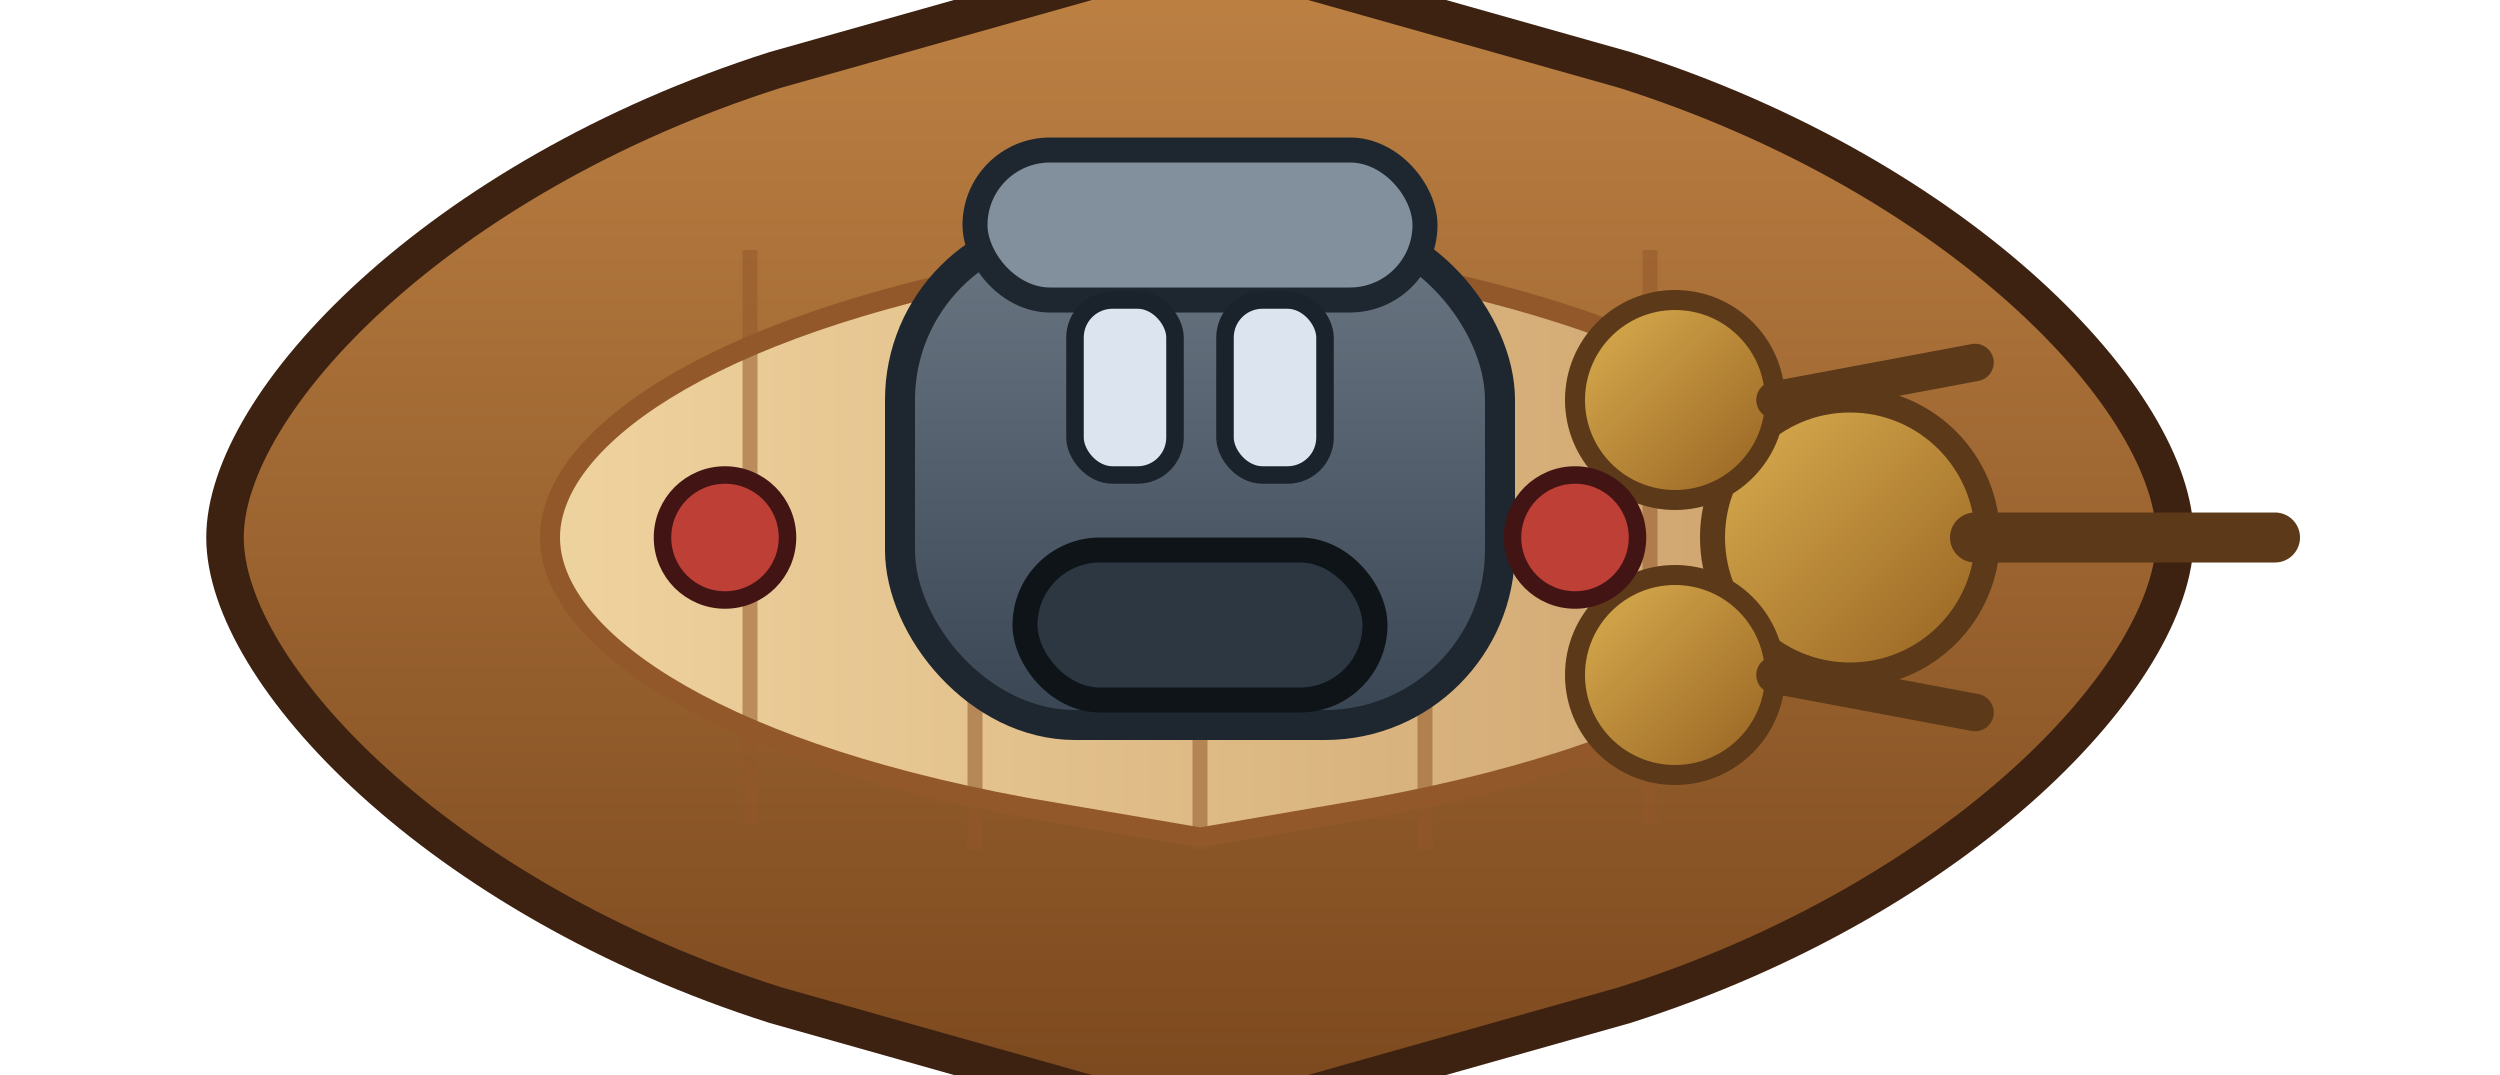 <svg xmlns="http://www.w3.org/2000/svg" viewBox="0 0 200 86">
  <defs>
    <linearGradient id="cannon-imp-hull" x1="0" y1="0" x2="0" y2="1">
      <stop offset="0" stop-color="#be8244"/>
      <stop offset="1" stop-color="#7a471d"/>
    </linearGradient>
    <linearGradient id="cannon-imp-deck" x1="0" y1="0" x2="1" y2="0">
      <stop offset="0" stop-color="#efd39f"/>
      <stop offset="1" stop-color="#cda26c"/>
    </linearGradient>
    <linearGradient id="cannon-imp-casemate" x1="0" y1="0" x2="0" y2="1">
      <stop offset="0" stop-color="#6c7784"/>
      <stop offset="1" stop-color="#394553"/>
    </linearGradient>
    <linearGradient id="cannon-imp-bronze" x1="0" y1="0" x2="1" y2="1">
      <stop offset="0" stop-color="#ddb151"/>
      <stop offset="1" stop-color="#946020"/>
    </linearGradient>
  </defs>
  <path d="M18 43c0-10.8 17-28.8 44-37.4l34-9.6 34 9.6c27 8.6 44 26.6 44 37.4s-17 28.8-44 37.4l-34 9.6-34-9.6C35 71.8 18 53.8 18 43z" fill="url(#cannon-imp-hull)" stroke="#3d2211" stroke-width="3"/>
  <path d="M44 43c0-7.6 12-16.8 38-21.6l14-2.4 14 2.4c26 4.8 38 14 38 21.6s-12 16.8-38 21.6l-14 2.4-14-2.4c-26-4.8-38-14-38-21.6z" fill="url(#cannon-imp-deck)" stroke="#925829" stroke-width="1.6"/>
  <g stroke="#925829" stroke-width="1.2" opacity="0.55">
    <line x1="60" y1="20" x2="60" y2="66"/>
    <line x1="78" y1="18" x2="78" y2="68"/>
    <line x1="96" y1="18" x2="96" y2="68"/>
    <line x1="114" y1="18" x2="114" y2="68"/>
    <line x1="132" y1="20" x2="132" y2="66"/>
  </g>
  <!-- armor casemate -->
  <g transform="translate(96 28)">
    <rect x="-24" y="-10" width="48" height="40" rx="14" fill="url(#cannon-imp-casemate)" stroke="#1e262f" stroke-width="2.4"/>
    <rect x="-18" y="-16" width="36" height="12" rx="6" fill="#828f9c" stroke="#1e262f" stroke-width="2"/>
    <rect x="-14" y="16" width="28" height="12" rx="6" fill="#2d3742" stroke="#0f1419" stroke-width="2"/>
    <g fill="#dce5ef" stroke="#1a222b" stroke-width="1.4">
      <rect x="-10" y="-4" width="8" height="14" rx="3"/>
      <rect x="2" y="-4" width="8" height="14" rx="3"/>
    </g>
  </g>
  <!-- heavy guns -->
  <g>
    <circle cx="148" cy="43" r="11" fill="url(#cannon-imp-bronze)" stroke="#5c3918" stroke-width="2"/>
    <circle cx="134" cy="32" r="8" fill="url(#cannon-imp-bronze)" stroke="#5c3918" stroke-width="1.6"/>
    <circle cx="134" cy="54" r="8" fill="url(#cannon-imp-bronze)" stroke="#5c3918" stroke-width="1.6"/>
    <path d="M158 43h24" stroke="#5c3918" stroke-width="4" stroke-linecap="round"/>
    <path d="M142 32l16-3" stroke="#5c3918" stroke-width="3" stroke-linecap="round"/>
    <path d="M142 54l16 3" stroke="#5c3918" stroke-width="3" stroke-linecap="round"/>
  </g>
  <!-- shields -->
  <g fill="#be3f35" stroke="#431414" stroke-width="1.4">
    <circle cx="58" cy="43" r="5"/>
    <circle cx="126" cy="43" r="5"/>
  </g>
</svg>

